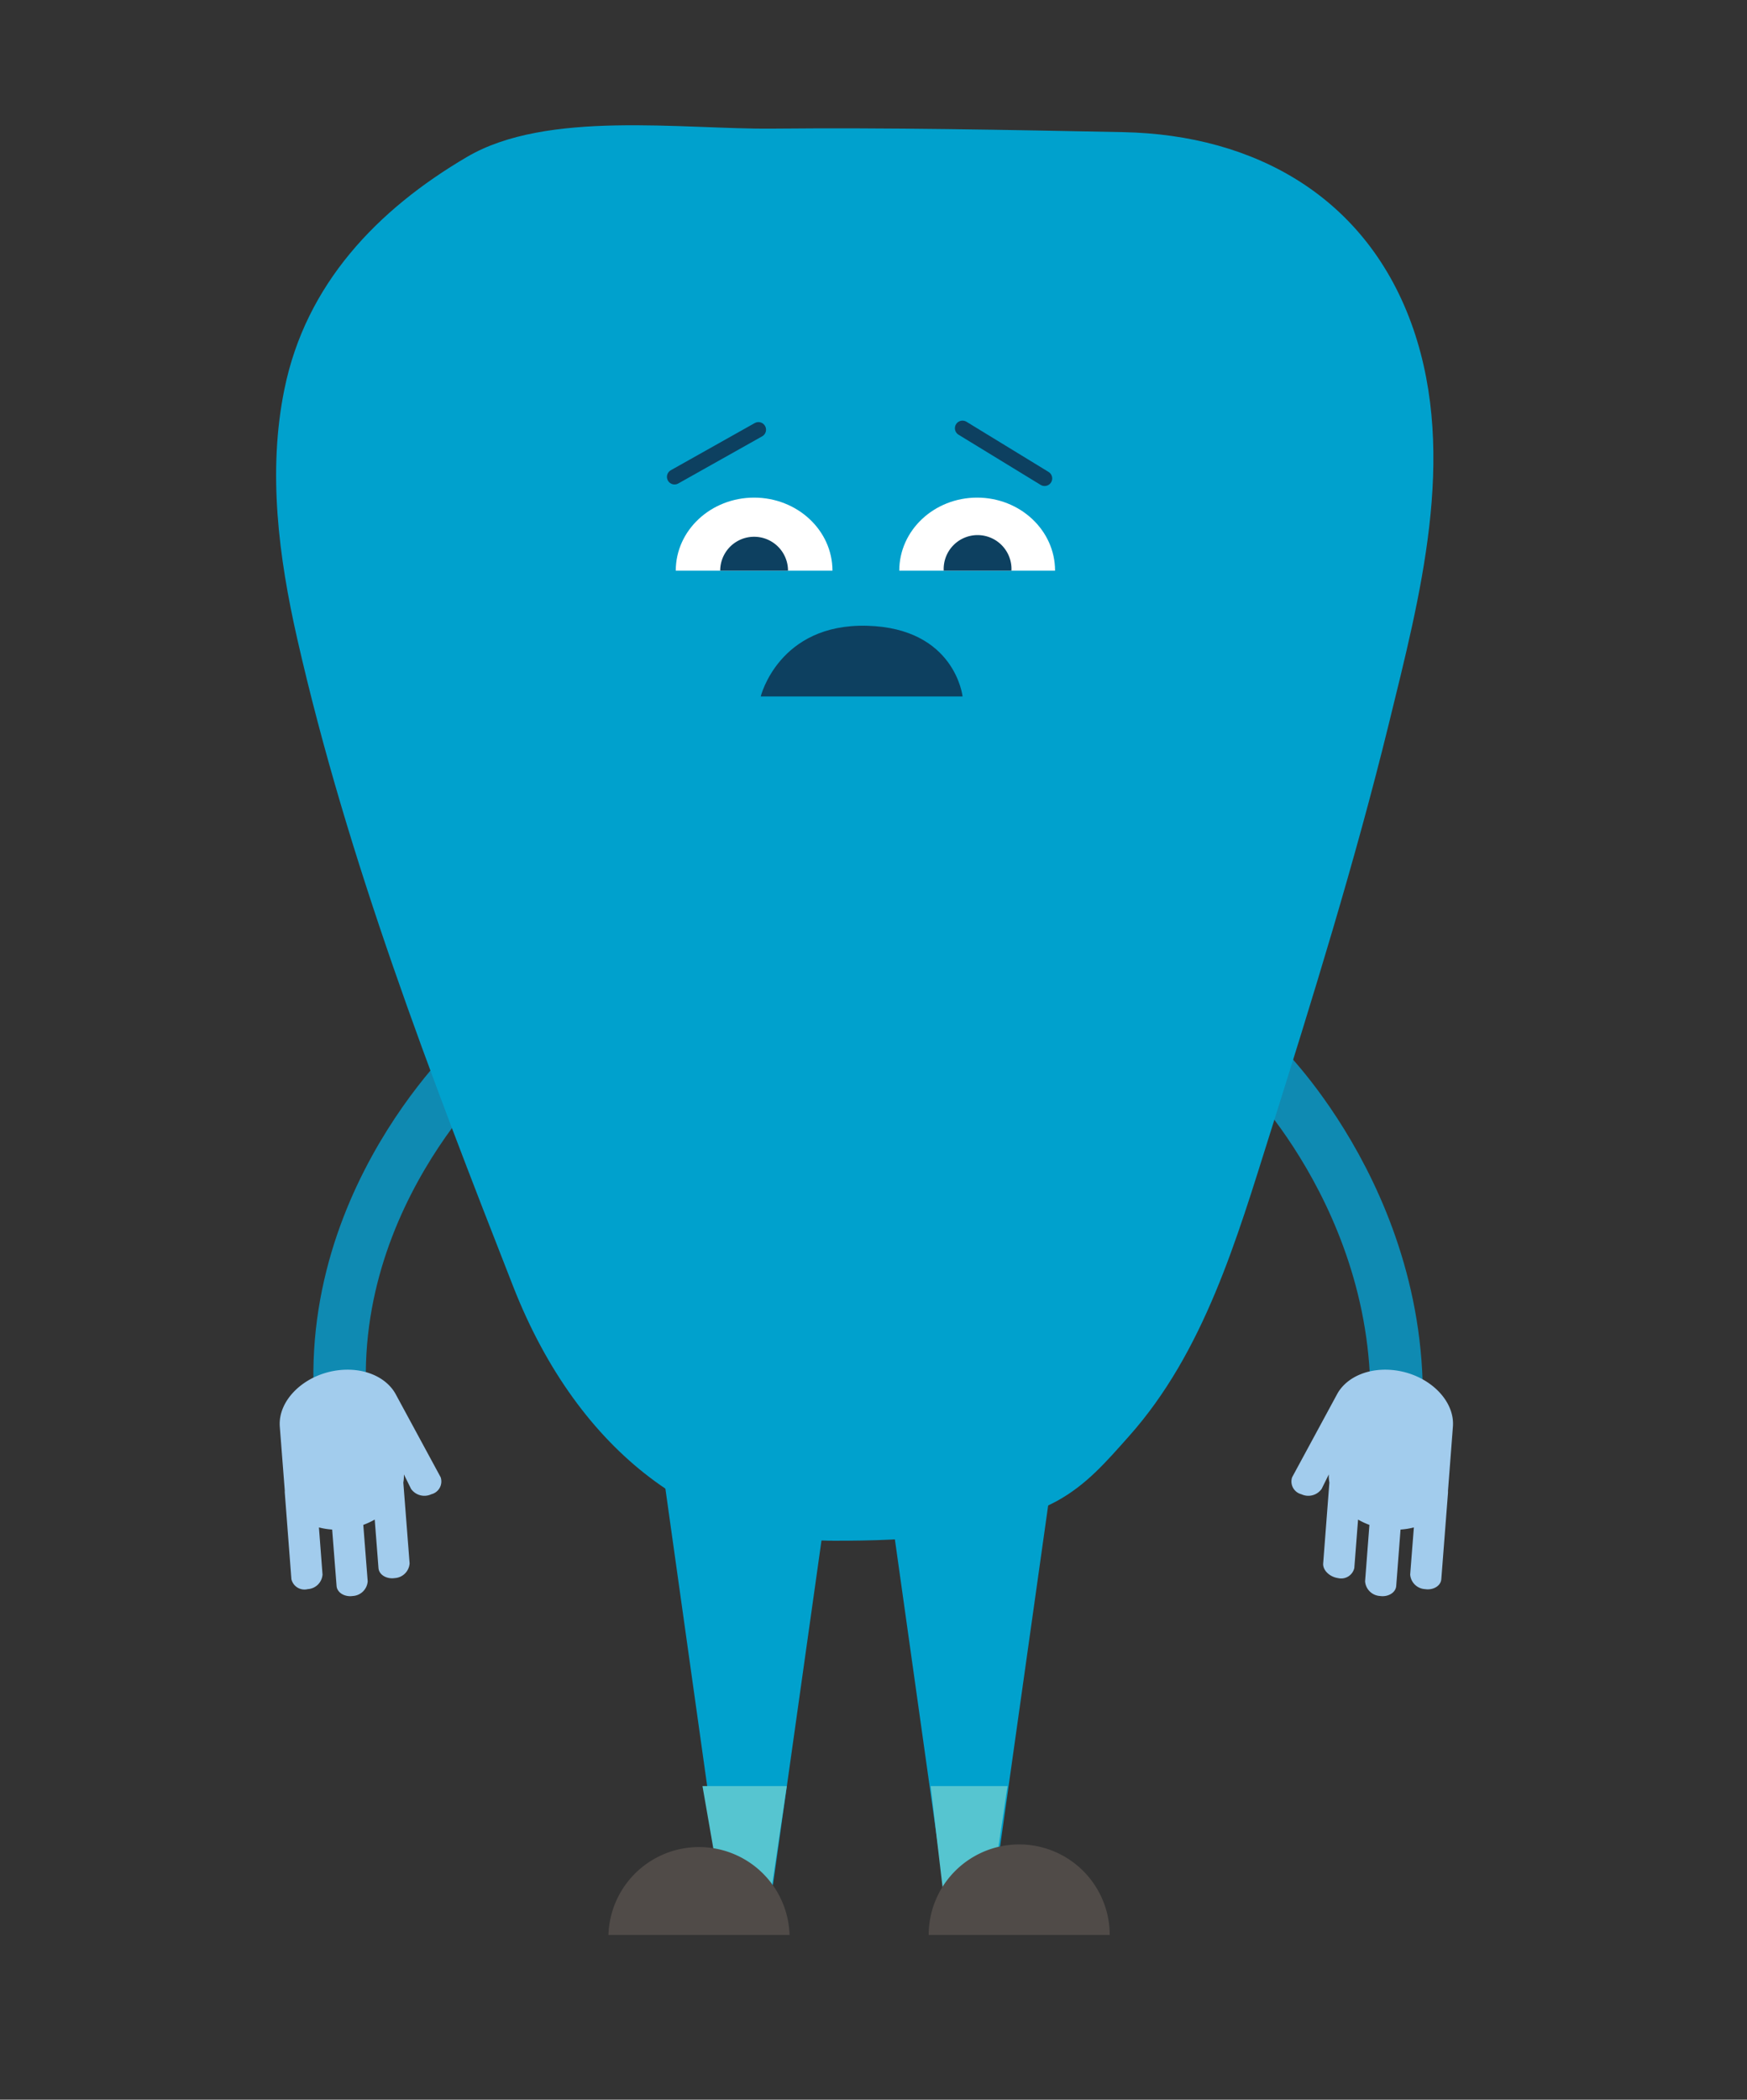 <svg id="Layer_1" data-name="Layer 1" xmlns="http://www.w3.org/2000/svg" viewBox="0 0 213.85 256.92"><rect x="0" y="0" width="213.85" height="256.92" fill="#333333" stroke="none"/><defs><style>.cls-1,.cls-6{fill:none;stroke-linecap:round;stroke-miterlimit:10;}.cls-1{stroke:#0f8ab2;stroke-width:6.42px;}.cls-2{fill:#a2cced;}.cls-3{fill:#00a1cd;}.cls-4{fill:#56c5d0;}.cls-5{fill:#504b48;}.cls-6{stroke:#0d4060;stroke-width:1.86px;}.cls-7{fill:#0d4060;}.cls-8{fill:#fff;}</style></defs><path class="cls-1" d="M58.49,129.45s-21.83,20.05-15.9,48.7"/><path class="cls-1" d="M154.91,130.74s20,19.94,15.35,48.84"/><path class="cls-2" d="M48.39,170.51c-1.2-2.08-4-3.28-7.22-2.81-4.05.6-7.16,3.69-6.92,6.87l.61,7.83a1,1,0,0,0,0,.17.22.22,0,0,0,0,.08l.81,10.58a1.64,1.64,0,0,0,2,1.22,1.92,1.92,0,0,0,1.81-1.79l-.44-5.76a8.43,8.43,0,0,0,1.62.26l.54,6.9c.06.83,1,1.38,2,1.23a1.94,1.94,0,0,0,1.81-1.8l-.54-6.9a9.41,9.41,0,0,0,1.4-.65l.46,5.93c.06.83,1,1.38,2,1.23a1.94,1.94,0,0,0,1.81-1.8l-.77-9.89a4.57,4.57,0,0,0,.07-1l.88,1.78a2,2,0,0,0,2.48.65h0a1.61,1.61,0,0,0,1.14-2.08"/><path class="cls-2" d="M163.72,170.51c1.19-2.08,4-3.28,7.22-2.81,4.05.6,7.16,3.69,6.91,6.87l-.6,7.83,0,.17s0,.05,0,.08l-.82,10.58c-.06.83-1,1.38-2,1.22a1.93,1.93,0,0,1-1.81-1.79l.45-5.76a8.54,8.54,0,0,1-1.63.26l-.53,6.9c-.06.83-1,1.38-2,1.23a1.94,1.94,0,0,1-1.81-1.8l.53-6.9a8.85,8.85,0,0,1-1.39-.65l-.46,5.93a1.65,1.65,0,0,1-2,1.23c-1.06-.16-1.88-1-1.81-1.8l.76-9.89a4.57,4.57,0,0,1-.07-1l-.88,1.78a2,2,0,0,1-2.48.65h0a1.61,1.61,0,0,1-1.13-2.08"/><polyline class="cls-3" points="81.02 179.09 89.09 236.5 93.79 236.5 101.86 179.27"/><polyline class="cls-3" points="108.2 178.82 116.28 236.23 120.97 236.23 129.04 179"/><polygon class="cls-4" points="93.87 234.99 96.31 218.55 85.99 218.55 88.81 234.75 93.87 234.99"/><polygon class="cls-4" points="120.88 234.99 123.33 218.55 113.92 218.55 115.83 234.75 120.88 234.99"/><path class="cls-5" d="M96.65,236.77a11.09,11.09,0,0,0-22.17,0"/><path class="cls-5" d="M135.84,236.77a11.08,11.08,0,0,0-22.16,0"/><path class="cls-3" d="M138.19,175.75c9.2-10.32,13.2-24.12,17.26-37,5.21-16.55,10.42-33.32,14.55-50.16,3.8-15.51,8.39-32.66,3-48.35-5.56-16.09-19.35-23.74-35.48-24.07-14.35-.28-28.7-.57-43-.43-11,.1-27.56-2.3-37.35,3.46-11,6.45-19.73,15.57-22.35,28.4-2.07,10.08-.71,20.56,1.57,30.59,6.16,27.09,16.32,53.42,26.43,79.23,8.14,20.77,23.27,31.11,39.3,31.11,9.15,0,19-.46,27.26-4.86C133,181.67,135.35,178.94,138.19,175.75Z"/><line class="cls-6" x1="82.57" y1="58.35" x2="92.84" y2="52.58"/><line class="cls-6" x1="127.87" y1="58.54" x2="117.82" y2="52.4"/><path class="cls-7" d="M93.12,85.22s2.2-8.93,13-8.65,11.71,8.65,11.71,8.65Z"/><path class="cls-8" d="M110.08,69.83c0-4.94,4.27-8.94,9.53-8.94s9.54,4,9.54,8.94"/><path class="cls-7" d="M115.52,69.83a4.15,4.15,0,1,1,8.29,0"/><path class="cls-8" d="M82.72,69.83c0-4.94,4.3-8.94,9.59-8.94s9.59,4,9.59,8.94"/><path class="cls-7" d="M88.16,69.83a4.15,4.15,0,0,1,8.3,0"/><path class="cls-7" d="M91.44,60.89h0Z"/><path class="cls-7" d="M121.44,60.89h0Z"/></svg>